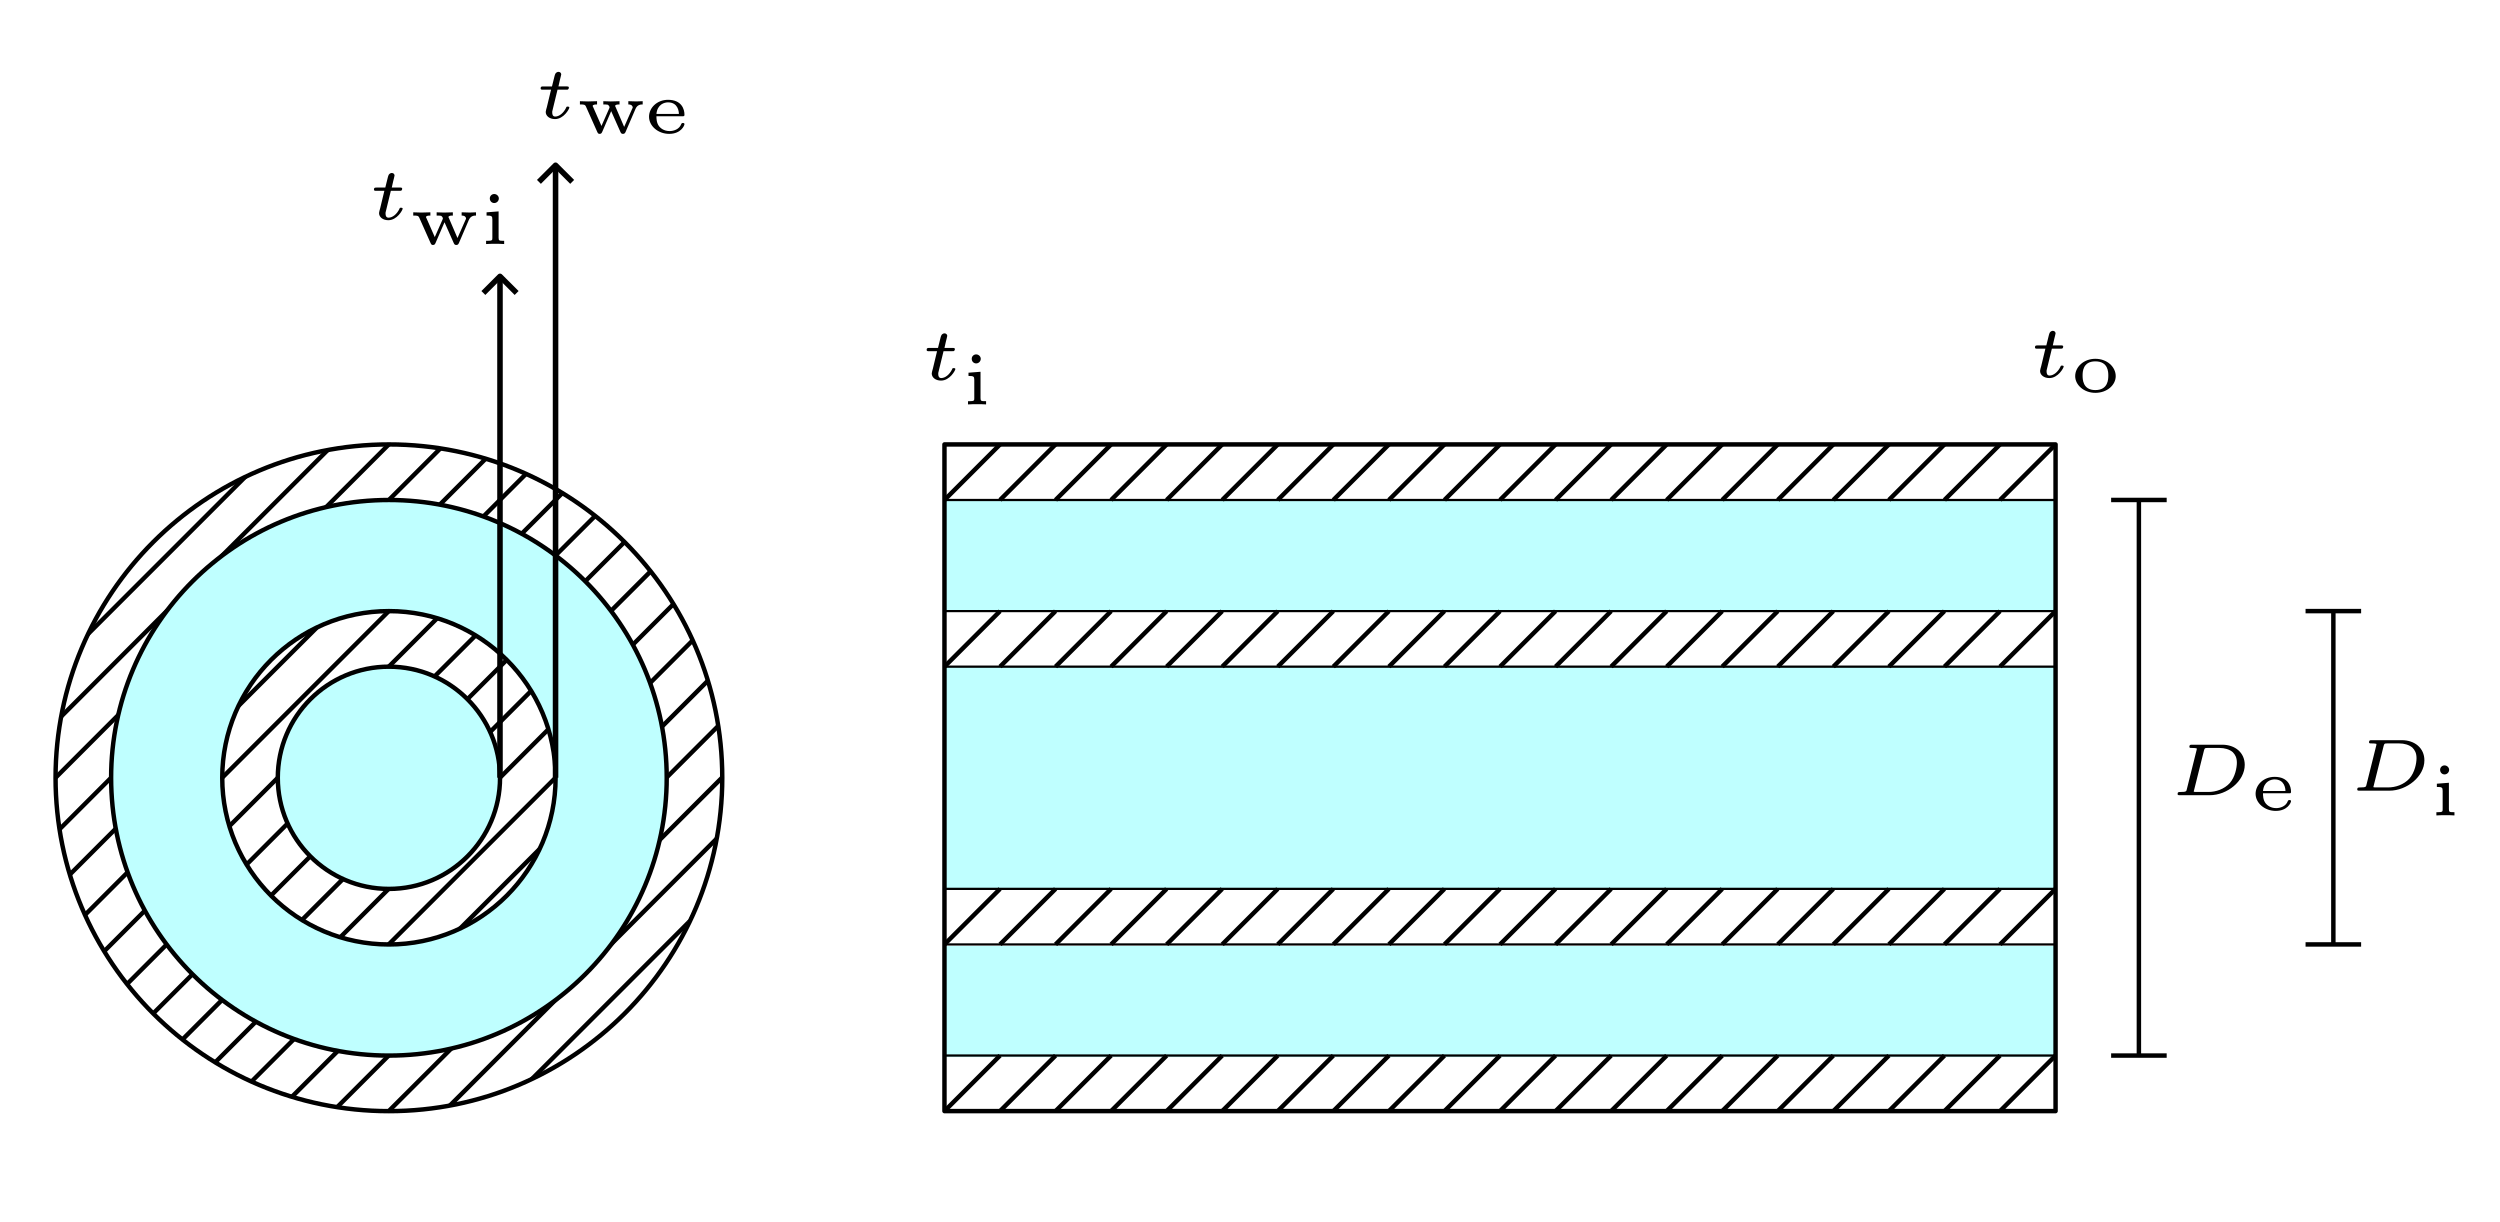 <?xml version="1.0" encoding="UTF-8" standalone="no"?>
<!-- Created with Inkscape (http://www.inkscape.org/) -->

<svg
   width="225"
   height="110"
   viewBox="0 0 59.531 29.104"
   version="1.1"
   id="svg1"
   inkscape:version="1.3.2 (091e20ef0f, 2023-11-25)"
   sodipodi:docname="figura05_03.svg"
   xmlns:inkscape="http://www.inkscape.org/namespaces/inkscape"
   xmlns:sodipodi="http://sodipodi.sourceforge.net/DTD/sodipodi-0.dtd"
   xmlns="http://www.w3.org/2000/svg"
   xmlns:svg="http://www.w3.org/2000/svg">
  <sodipodi:namedview
     id="namedview1"
     pagecolor="#ffffff"
     bordercolor="#000000"
     borderopacity="0.25"
     inkscape:showpageshadow="2"
     inkscape:pageopacity="0.0"
     inkscape:pagecheckerboard="0"
     inkscape:deskcolor="#d1d1d1"
     inkscape:document-units="px"
     showgrid="true"
     inkscape:zoom="2.8284271"
     inkscape:cx="98.287843"
     inkscape:cy="35.708893"
     inkscape:window-width="1920"
     inkscape:window-height="1046"
     inkscape:window-x="1920"
     inkscape:window-y="18"
     inkscape:window-maximized="1"
     inkscape:current-layer="layer1">
    <inkscape:grid
       id="grid1"
       units="px"
       originx="1.323"
       originy="10.583"
       spacingx="1.323"
       spacingy="1.323"
       empcolor="#0099e5"
       empopacity="0.302"
       color="#0099e5"
       opacity="0.149"
       empspacing="4"
       dotted="false"
       gridanglex="30"
       gridanglez="30"
       visible="true" />
  </sodipodi:namedview>
  <defs
     id="defs1">
    <marker
       style="overflow:visible"
       id="ArrowWide"
       refX="0"
       refY="0"
       orient="auto-start-reverse"
       inkscape:stockid="Wide arrow"
       markerWidth="1"
       markerHeight="1"
       viewBox="0 0 1 1"
       inkscape:isstock="true"
       inkscape:collect="always"
       preserveAspectRatio="xMidYMid">
      <path
         style="fill:none;stroke:context-stroke;stroke-width:1;stroke-linecap:butt"
         d="M 3,-3 0,0 3,3"
         transform="rotate(180,0.125,0)"
         sodipodi:nodetypes="ccc"
         id="path32" />
    </marker>
  </defs>
  <g
     inkscape:label="Capa 1"
     inkscape:groupmode="layer"
     id="layer1"
     transform="translate(1.323,10.583)">
    <circle
       style="fill:#00ffff;fill-opacity:0.251;stroke:none;stroke-width:0.106;stroke-linejoin:round"
       id="circle4"
       cx="7.938"
       cy="7.938"
       r="2.646" />
    <path
       id="circle3"
       style="fill:#00ffff;fill-opacity:0.251;stroke:none;stroke-width:0.106;stroke-linejoin:round;stroke-dasharray:none"
       d="M 7.938,1.323 A 6.615,6.615 0 0 0 1.323,7.937 6.615,6.615 0 0 0 7.938,14.552 6.615,6.615 0 0 0 14.552,7.937 6.615,6.615 0 0 0 7.938,1.323 Z m 0,2.646 A 3.969,3.969 0 0 1 11.906,7.937 3.969,3.969 0 0 1 7.938,11.906 3.969,3.969 0 0 1 3.969,7.937 3.969,3.969 0 0 1 7.938,3.969 Z" />
    <rect
       style="fill:#00ffff;fill-opacity:0.25;stroke-width:0.106;stroke-linejoin:round"
       id="rect2"
       width="26.458"
       height="2.646"
       x="21.167"
       y="11.944" />
    <rect
       style="fill:#00ffff;fill-opacity:0.25;stroke-width:0.106;stroke-linejoin:round"
       id="rect1"
       width="26.458"
       height="2.646"
       x="21.167"
       y="1.323" />
    <rect
       style="fill:#00ffff;fill-opacity:0.25;stroke-width:0.106;stroke-linejoin:round"
       id="rect3"
       width="26.458"
       height="5.292"
       x="21.167"
       y="5.292" />
    <path
       id="circle122"
       style="fill:#000000;stroke:none;stroke-width:0.106;stroke-linejoin:round;stroke-dasharray:none"
       d="M 7.936,4.8506821e-8 A 7.938,7.938 0 0 0 7.856,0.006 L 6.326,1.536 a 6.615,6.615 0 0 1 0.19,-0.041 L 7.973,0.037 7.936,1.4048507e-5 Z m 0.002,0 A 7.938,7.938 0 0 1 9.097,0.085 7.938,7.938 0 0 0 7.937,4.8506821e-8 Z M 7.079,0.062 a 7.938,7.938 0 0 0 -0.521,0.074 7.938,7.938 0 0 1 0.521,-0.074 z m 2.02,0.024 -1.243,1.243 a 6.615,6.615 0 0 1 0.082,-0.006 6.615,6.615 0 0 1 0.068,0.005 l 1.215,-1.215 a 7.938,7.938 0 0 0 -0.122,-0.027 z m 0.122,0.027 a 7.938,7.938 0 0 1 0.962,0.213 7.938,7.938 0 0 0 -0.957,-0.218 z m 0.962,0.213 -1.105,1.105 a 6.615,6.615 0 0 0 -0.023,-0.002 6.615,6.615 0 0 1 0.156,0.034 6.615,6.615 0 0 0 -0.012,-0.003 L 10.297,0.36 a 7.938,7.938 0 0 0 -0.114,-0.035 z m -3.631,-0.189 a 7.938,7.938 0 0 0 -0.19,0.041 L 3.397,3.142 a 6.615,6.615 0 0 0 -0.256,0.256 l -2.963,2.963 a 7.938,7.938 0 0 0 -0.041,0.19 L 2.5,4.188 a 6.615,6.615 0 0 0 -0.012,0.02 6.615,6.615 0 0 1 1.716,-1.717 6.615,6.615 0 0 0 -0.017,0.01 z m -0.203,0.044 a 7.938,7.938 0 0 0 -0.83,0.209 7.938,7.938 0 0 1 0.83,-0.209 z m 3.952,0.181 a 7.938,7.938 0 0 1 0.847,0.32 l 5.17e-4,-5.17e-4 a 7.938,7.938 0 0 0 -0.848,-0.32 z m 0.847,0.32 -1.024,1.024 a 6.615,6.615 0 0 0 -0.046,-0.012 6.615,6.615 0 0 1 0.164,0.061 6.615,6.615 0 0 0 -0.012,-0.006 l 1.02,-1.02 a 7.938,7.938 0 0 0 -0.101,-0.048 z m 0.101,0.048 A 7.938,7.938 0 0 1 12.021,1.132 7.938,7.938 0 0 0 11.252,0.728 Z M 12.021,1.132 11.044,2.108 a 6.615,6.615 0 0 0 -0.08,-0.035 6.615,6.615 0 0 1 0.206,0.112 6.615,6.615 0 0 0 -0.033,-0.021 l 0.973,-0.973 a 7.938,7.938 0 0 0 -0.088,-0.06 z m 0.088,0.06 a 7.938,7.938 0 0 1 0.508,0.349 7.938,7.938 0 0 0 -0.505,-0.351 z m 0.508,0.349 a 7.938,7.938 0 0 1 0.188,0.131 l -0.945,0.945 a 6.615,6.615 0 0 0 -0.124,-0.077 6.615,6.615 0 0 1 0.264,0.197 6.615,6.615 0 0 0 -0.06,-0.052 L 12.887,1.739 A 7.938,7.938 0 0 0 12.617,1.541 Z m 0.269,0.198 a 7.938,7.938 0 0 1 0.622,0.551 l 0.002,-0.002 A 7.938,7.938 0 0 0 12.888,1.737 Z m 0.622,0.551 -0.936,0.936 a 6.615,6.615 0 0 0 -0.11,-0.094 6.615,6.615 0 0 1 0.279,0.279 6.615,6.615 0 0 0 -0.095,-0.111 l 0.936,-0.936 a 7.938,7.938 0 0 0 -0.074,-0.074 z m 0.074,0.074 a 7.938,7.938 0 0 1 0.549,0.621 l 0.003,-0.003 a 7.938,7.938 0 0 0 -0.55,-0.62 z m 0.549,0.621 -0.946,0.946 a 6.615,6.615 0 0 0 -0.051,-0.06 6.615,6.615 0 0 1 0.194,0.26 6.615,6.615 0 0 0 -0.074,-0.118 L 14.201,3.068 a 7.938,7.938 0 0 1 0.076,0.109 7.938,7.938 0 0 0 -0.145,-0.191 z m 0.145,0.191 a 7.938,7.938 0 0 1 0.403,0.586 l 0.003,-0.003 a 7.938,7.938 0 0 0 -0.406,-0.583 z m 0.403,0.586 -0.972,0.972 a 6.615,6.615 0 0 0 -0.012,-0.019 6.615,6.615 0 0 1 0.099,0.181 6.615,6.615 0 0 0 -0.031,-0.07 l 0.976,-0.976 a 7.938,7.938 0 0 0 -0.06,-0.088 z m 0.06,0.088 a 7.938,7.938 0 0 1 0.004,0.006 7.938,7.938 0 0 0 -0.003,-0.006 z m 0.004,0.006 a 7.938,7.938 0 0 1 0.395,0.769 l 0.006,-0.006 A 7.938,7.938 0 0 0 14.743,3.857 Z m 0.395,0.769 -1.016,1.016 a 6.615,6.615 0 0 1 0.054,0.143 6.615,6.615 0 0 0 -0.01,-0.038 l 1.023,-1.023 a 7.938,7.938 0 0 0 -0.05,-0.098 z m 0.05,0.098 a 7.938,7.938 0 0 1 0.008,0.015 7.938,7.938 0 0 0 -0.007,-0.017 z m 0.008,0.015 A 7.938,7.938 0 0 1 15.316,5.055 7.938,7.938 0 0 0 15.197,4.739 Z m 0.119,0.316 a 7.938,7.938 0 0 1 0.188,0.527 l 0.008,-0.008 A 7.938,7.938 0 0 0 15.316,5.055 Z m 0.188,0.527 -1.09,1.09 a 6.615,6.615 0 0 1 0.03,0.14 6.615,6.615 0 0 0 -0.002,-0.017 l 1.101,-1.101 a 7.938,7.938 0 0 0 -0.04,-0.111 z m 0.04,0.111 a 7.938,7.938 0 0 1 0.01,0.028 7.938,7.938 0 0 0 -0.007,-0.032 z m 0.01,0.028 a 7.938,7.938 0 0 1 0.099,0.434 7.938,7.938 0 0 0 -0.099,-0.434 z m 0.099,0.434 a 7.938,7.938 0 0 1 0.107,0.495 l 0.005,-0.005 A 7.938,7.938 0 0 0 15.653,6.155 Z m 0.107,0.495 -1.214,1.214 a 6.615,6.615 0 0 1 0.005,0.074 6.615,6.615 0 0 1 -0.005,0.075 l 1.24,-1.24 a 7.938,7.938 0 0 0 -0.026,-0.122 z m 0.026,0.122 a 7.938,7.938 0 0 1 10e-4,0.004 7.938,7.938 0 0 0 -5.17e-4,-0.005 z m 10e-4,0.004 a 7.938,7.938 0 0 1 0.081,1.087 l 0.002,-0.002 a 7.938,7.938 0 0 0 -0.083,-1.085 z m 0.081,1.087 -1.487,1.487 a 6.615,6.615 0 0 1 -0.041,0.19 L 15.868,8.013 a 7.938,7.938 0 0 1 -0.006,0.097 7.938,7.938 0 0 0 0.012,-0.173 7.938,7.938 0 0 0 -0.006,-0.074 z M 4.651,0.713 a 7.938,7.938 0 0 0 -0.324,0.175 L 0.888,4.327 a 7.938,7.938 0 0 0 -0.175,0.323 z m 0.239,1.371 a 6.615,6.615 0 0 0 -0.09,0.049 6.615,6.615 0 0 1 0.09,-0.049 z m 3.048,1.884 a 3.969,3.969 0 0 0 -0.823,0.096 3.969,3.969 0 0 1 0.739,-0.088 l -3.877,3.877 a 3.969,3.969 0 0 0 -0.007,0.083 3.969,3.969 0 0 0 0.006,0.067 l 4.029,-4.029 a 3.969,3.969 0 0 1 1.011,0.162 l -1.16,1.16 a 2.646,2.646 0 0 1 0.082,-0.006 2.646,2.646 0 0 1 0.071,0.002 l 1.121,-1.121 a 3.969,3.969 0 0 1 0.815,0.36 l -0.971,0.971 a 2.646,2.646 0 0 1 0.103,0.046 L 10.041,4.584 A 3.969,3.969 0 0 0 7.938,3.969 Z m 2.104,0.615 a 3.969,3.969 0 0 1 0.603,0.468 3.969,3.969 0 0 0 -0.603,-0.468 z M 7.01,4.093 a 3.969,3.969 0 0 0 -0.602,0.195 3.969,3.969 0 0 1 0.602,-0.195 z m -0.676,0.23 a 3.969,3.969 0 0 0 -2.011,2.011 z m -0.304,0.155 -1.554,1.554 a 3.969,3.969 0 0 1 1.554,-1.554 z m -3.89,0.311 a 6.615,6.615 0 0 0 -0.06,0.11 6.615,6.615 0 0 1 0.06,-0.11 z m 8.556,0.315 -0.926,0.926 a 2.646,2.646 0 0 1 0.074,0.074 l 0.926,-0.926 a 3.969,3.969 0 0 0 -0.074,-0.074 z m 0.126,0.126 a 3.969,3.969 0 0 1 0.467,0.6 3.969,3.969 0 0 0 -0.467,-0.6 z m 0.467,0.6 -0.965,0.965 a 2.646,2.646 0 0 1 0.047,0.104 l 0.97,-0.97 a 3.969,3.969 0 0 1 0.36,0.814 l -1.119,1.119 a 2.646,2.646 0 0 1 0.002,0.077 2.646,2.646 0 0 1 -0.005,0.075 l 1.157,-1.157 a 3.969,3.969 0 0 1 0.163,1.011 L 7.865,11.899 a 3.969,3.969 0 0 1 -1.011,-0.163 l 1.158,-1.158 a 2.646,2.646 0 0 1 -0.075,0.005 2.646,2.646 0 0 1 -0.074,-0.005 l -1.123,1.123 A 3.969,3.969 0 0 1 5.926,11.342 l 0.975,-0.975 a 2.646,2.646 0 0 1 -0.168,-0.081 2.646,2.646 0 0 0 0.061,0.037 l -0.964,0.964 a 3.969,3.969 0 0 0 2.108,0.619 3.969,3.969 0 0 0 0.818,-0.095 3.969,3.969 0 0 1 -0.741,0.087 L 11.897,8.016 a 3.969,3.969 0 0 1 -0.088,0.749 3.969,3.969 0 0 0 0.097,-0.827 3.969,3.969 0 0 0 -0.619,-2.108 z M 0.386,5.527 a 7.938,7.938 0 0 0 -0.198,0.79 7.938,7.938 0 0 1 0.198,-0.79 z m 1.396,0.034 a 6.615,6.615 0 0 0 -0.01,0.025 6.615,6.615 0 0 1 0.01,-0.025 z m -0.246,0.765 -1.53,1.53 A 7.938,7.938 0 0 0 -4.45672e-5,7.938 7.938,7.938 0 0 0 0.005,8.006 L 1.494,6.516 a 6.615,6.615 0 0 1 0.041,-0.19 z m 2.749,0.09 a 3.969,3.969 0 0 0 -0.187,0.576 3.969,3.969 0 0 1 0.187,-0.576 z m -4.154,0.159 a 7.938,7.938 0 0 0 -0.069,0.485 7.938,7.938 0 0 1 0.069,-0.485 z m 3.932,0.549 a 3.969,3.969 0 0 0 -0.085,0.714 3.969,3.969 0 0 1 0.085,-0.714 z m -2.695,0.191 a 6.615,6.615 0 0 0 -0.04,0.542 l -1.24,1.24 a 7.938,7.938 0 0 0 0.026,0.122 L 1.326,8.006 a 6.615,6.615 0 0 0 0.005,0.054 6.615,6.615 0 0 1 -0.009,-0.122 6.615,6.615 0 0 1 0.044,-0.623 z m 3.93,0.541 -1.161,1.161 a 3.969,3.969 0 0 1 -0.152,-0.906 3.969,3.969 0 0 0 0.6,1.931 l 0.965,-0.965 a 2.646,2.646 0 0 0 0.038,0.063 2.646,2.646 0 0 1 -0.081,-0.169 l -0.975,0.975 a 3.969,3.969 0 0 1 -0.36,-0.815 l 1.126,-1.126 a 2.646,2.646 0 0 1 -0.005,-0.068 2.646,2.646 0 0 1 0.006,-0.082 z m -5.268,0.492 a 7.938,7.938 0 0 0 0.055,0.738 7.938,7.938 0 0 1 -0.055,-0.738 z M 15.815,8.776 a 7.938,7.938 0 0 1 -0.086,0.55 l 0.01,-0.01 a 7.938,7.938 0 0 0 0.076,-0.54 z m -0.086,0.55 -2.344,2.344 a 6.615,6.615 0 0 1 -0.449,0.599 l 2.745,-2.745 a 7.938,7.938 0 0 0 0.047,-0.198 z m -0.047,0.198 A 7.938,7.938 0 0 1 15.48,10.372 7.938,7.938 0 0 0 15.697,9.509 Z m -3.89,-0.695 a 3.969,3.969 0 0 1 -0.206,0.641 3.969,3.969 0 0 0 0.206,-0.641 z M 1.425,9.04 a 6.615,6.615 0 0 0 0.004,0.039 L 0.325,10.183 a 7.938,7.938 0 0 0 0.04,0.109 L 1.457,9.199 a 6.615,6.615 0 0 0 0.013,0.05 6.615,6.615 0 0 1 -0.045,-0.209 z M 11.558,9.528 9.528,11.558 A 3.969,3.969 0 0 0 11.558,9.528 Z m -5.525,0.238 -0.929,0.929 a 3.969,3.969 0 0 0 0.074,0.074 l 0.929,-0.929 a 2.646,2.646 0 0 1 -0.074,-0.074 z m 5.365,0.073 A 3.969,3.969 0 0 1 9.837,11.4 Z M 0.282,9.992 a 7.938,7.938 0 0 0 0.04,0.183 7.938,7.938 0 0 1 -0.04,-0.183 z m 1.405,0.067 a 6.615,6.615 0 0 0 0.018,0.066 l -1.021,1.021 a 7.938,7.938 0 0 0 0.043,0.106 L 1.748,10.231 a 6.615,6.615 0 0 0 0.02,0.044 6.615,6.615 0 0 1 -0.081,-0.216 z m 2.921,0.016 a 3.969,3.969 0 0 0 0.432,0.556 3.969,3.969 0 0 1 -0.432,-0.556 z m 10.756,0.606 a 7.938,7.938 0 0 1 -0.281,0.615 l 0.08,-0.08 a 7.938,7.938 0 0 0 0.201,-0.535 z m -0.281,0.615 -3.869,3.869 a 7.938,7.938 0 0 0 0.321,-0.172 l 3.423,-3.423 a 7.938,7.938 0 0 0 0.126,-0.274 z m -0.126,0.274 a 7.938,7.938 0 0 1 -0.047,0.101 7.938,7.938 0 0 0 0.08,-0.135 z M 5.242,10.833 a 3.969,3.969 0 0 0 0.557,0.433 3.969,3.969 0 0 1 -0.557,-0.433 z m -3.18,0.11 a 6.615,6.615 0 0 0 0.045,0.103 l -0.965,0.965 a 7.938,7.938 0 0 0 0.052,0.097 l 0.969,-0.969 a 6.615,6.615 0 0 0 0.039,0.063 6.615,6.615 0 0 1 -0.141,-0.258 z m 7.401,0.646 a 3.969,3.969 0 0 1 -0.614,0.197 3.969,3.969 0 0 0 0.614,-0.197 z m -6.938,0.127 a 6.615,6.615 0 0 0 0.091,0.146 l -0.932,0.932 a 7.938,7.938 0 0 0 0.064,0.085 l 0.937,-0.937 a 6.615,6.615 0 0 0 0.073,0.086 6.615,6.615 0 0 1 -0.233,-0.312 z m -1.324,0.404 a 7.938,7.938 0 0 0 0.448,0.627 7.938,7.938 0 0 1 -0.448,-0.627 z m 1.913,0.325 a 6.615,6.615 0 0 0 0.112,0.131 l -0.923,0.923 a 7.938,7.938 0 0 0 0.074,0.074 l 0.923,-0.923 a 6.615,6.615 0 0 0 0.132,0.113 6.615,6.615 0 0 1 -0.318,-0.318 z m -1.355,0.45 a 7.938,7.938 0 0 0 0.522,0.582 7.938,7.938 0 0 1 -0.522,-0.582 z m 10.511,0.043 a 6.615,6.615 0 0 1 -0.599,0.449 l -2.355,2.355 a 7.938,7.938 0 0 0 0.193,-0.042 l 5.17e-4,-5.17e-4 z M 3.844,13.115 a 6.615,6.615 0 0 0 0.085,0.073 l -0.937,0.937 a 7.938,7.938 0 0 0 0.086,0.065 l 0.933,-0.933 a 6.615,6.615 0 0 0 0.141,0.088 6.615,6.615 0 0 1 -0.307,-0.23 z M 2.396,13.593 A 7.938,7.938 0 0 0 2.985,14.12 7.938,7.938 0 0 1 2.396,13.593 Z m 2.288,0.085 a 6.615,6.615 0 0 0 0.049,0.03 l -0.97,0.97 a 7.938,7.938 0 0 0 0.097,0.052 l 0.966,-0.966 a 6.615,6.615 0 0 0 0.093,0.041 6.615,6.615 0 0 1 -0.234,-0.128 z m 6.336,0.094 a 6.615,6.615 0 0 1 -0.022,0.012 6.615,6.615 0 0 0 0.022,-0.012 z m -5.408,0.34 a 6.615,6.615 0 0 0 0.028,0.012 l -1.021,1.021 a 7.938,7.938 0 0 0 0.105,0.043 l 1.021,-1.021 a 6.615,6.615 0 0 0 0.058,0.015 6.615,6.615 0 0 1 -0.191,-0.071 z m -2.504,0.1 a 7.938,7.938 0 0 0 0.649,0.463 7.938,7.938 0 0 1 -0.649,-0.463 z m 6.433,0.13 a 6.615,6.615 0 0 1 -0.19,0.041 l -1.455,1.455 0.037,0.037 a 7.938,7.938 0 0 0 0.006,5.17e-4 7.938,7.938 0 0 0 0.074,-0.005 z m -2.888,0.069 a 6.615,6.615 0 0 0 0.019,0.005 l -1.092,1.092 a 7.938,7.938 0 0 0 0.11,0.041 l 1.104,-1.104 a 6.615,6.615 0 0 0 0.033,0.003 6.615,6.615 0 0 1 -0.173,-0.038 z m 1.211,0.137 -1.213,1.213 a 7.938,7.938 0 0 0 0.122,0.026 l 1.239,-1.239 a 6.615,6.615 0 0 1 -0.075,0.005 6.615,6.615 0 0 1 -0.074,-0.005 z m 2.494,0.937 A 7.938,7.938 0 0 1 9.514,15.697 7.938,7.938 0 0 0 10.358,15.484 Z m -4.664,0.066 a 7.938,7.938 0 0 0 0.599,0.132 7.938,7.938 0 0 1 -0.599,-0.132 z m 3.619,0.19 a 7.938,7.938 0 0 1 -0.513,0.073 7.938,7.938 0 0 0 0.513,-0.073 z" />
    <circle
       style="fill:none;stroke:#000000;stroke-width:0.106;stroke-linejoin:round;stroke-dasharray:none"
       id="path1"
       r="7.938"
       cy="7.938"
       cx="7.938" />
    <circle
       style="fill:none;stroke:#000000;stroke-width:0.106;stroke-linejoin:round;stroke-dasharray:none"
       id="path2"
       cx="7.938"
       cy="7.938"
       r="6.615" />
    <path
       style="fill:none;stroke:#000000;stroke-width:0.106;stroke-linejoin:round;stroke-dasharray:none"
       d="M 21.167,4.8506817e-8 V 15.875 H 47.625 V 4.8506817e-8 Z"
       id="path3"
       sodipodi:nodetypes="ccccc" />
    <path
       style="fill:none;stroke:#000000;stroke-width:0.053;stroke-linejoin:round;stroke-dasharray:none"
       d="M 21.167,5.292 H 47.625"
       id="path4" />
    <path
       style="fill:none;stroke:#000000;stroke-width:0.053;stroke-linejoin:round;stroke-dasharray:none"
       d="M 21.167,14.552 H 47.625"
       id="path5" />
    <path
       style="fill:none;stroke:#000000;stroke-width:0.132;stroke-linejoin:round;stroke-dasharray:none;stroke-dashoffset:0;marker-end:url(#ArrowWide)"
       d="M 11.906,7.937 V -6.615"
       id="path31"
       sodipodi:nodetypes="cc" />
    <path
       style="fill:none;stroke:#000000;stroke-width:0.106;stroke-linejoin:round;stroke-dasharray:none;stroke-dashoffset:0"
       d="M 21.167,5.292 22.49,3.969"
       id="path34" />
    <path
       style="fill:none;stroke:#000000;stroke-width:0.106;stroke-linejoin:round;stroke-dasharray:none;stroke-dashoffset:0"
       d="M 22.49,5.292 23.812,3.969"
       id="path35" />
    <path
       style="fill:none;stroke:#000000;stroke-width:0.106;stroke-linejoin:round;stroke-dasharray:none;stroke-dashoffset:0"
       d="M 23.812,5.292 25.135,3.969"
       id="path36" />
    <path
       style="fill:none;stroke:#000000;stroke-width:0.106;stroke-linejoin:round;stroke-dasharray:none;stroke-dashoffset:0"
       d="M 25.135,5.292 26.458,3.969"
       id="path37" />
    <path
       style="fill:none;stroke:#000000;stroke-width:0.106;stroke-linejoin:round;stroke-dasharray:none;stroke-dashoffset:0"
       d="M 26.458,5.292 27.781,3.969"
       id="path38" />
    <path
       style="fill:none;stroke:#000000;stroke-width:0.106;stroke-linejoin:round;stroke-dasharray:none;stroke-dashoffset:0"
       d="M 27.781,5.292 29.104,3.969"
       id="path39" />
    <path
       style="fill:none;stroke:#000000;stroke-width:0.106;stroke-linejoin:round;stroke-dasharray:none;stroke-dashoffset:0"
       d="M 29.104,5.292 30.427,3.969"
       id="path40" />
    <path
       style="fill:none;stroke:#000000;stroke-width:0.106;stroke-linejoin:round;stroke-dasharray:none;stroke-dashoffset:0"
       d="M 30.427,5.292 31.75,3.969"
       id="path41" />
    <path
       style="fill:none;stroke:#000000;stroke-width:0.106;stroke-linejoin:round;stroke-dasharray:none;stroke-dashoffset:0"
       d="M 31.75,5.292 33.073,3.969"
       id="path42" />
    <path
       style="fill:none;stroke:#000000;stroke-width:0.106;stroke-linejoin:round;stroke-dasharray:none;stroke-dashoffset:0"
       d="M 33.073,5.292 34.396,3.969"
       id="path43" />
    <path
       style="fill:none;stroke:#000000;stroke-width:0.106;stroke-linejoin:round;stroke-dasharray:none;stroke-dashoffset:0"
       d="M 34.396,5.292 35.719,3.969"
       id="path44" />
    <path
       style="fill:none;stroke:#000000;stroke-width:0.106;stroke-linejoin:round;stroke-dasharray:none;stroke-dashoffset:0"
       d="M 35.719,5.292 37.042,3.969"
       id="path45" />
    <path
       style="fill:none;stroke:#000000;stroke-width:0.106;stroke-linejoin:round;stroke-dasharray:none;stroke-dashoffset:0"
       d="M 37.042,5.292 38.365,3.969"
       id="path46" />
    <path
       style="fill:none;stroke:#000000;stroke-width:0.106;stroke-linejoin:round;stroke-dasharray:none;stroke-dashoffset:0"
       d="M 38.365,5.292 39.687,3.969"
       id="path47" />
    <path
       style="fill:none;stroke:#000000;stroke-width:0.106;stroke-linejoin:round;stroke-dasharray:none;stroke-dashoffset:0"
       d="M 39.687,5.292 41.01,3.969"
       id="path48" />
    <path
       style="fill:none;stroke:#000000;stroke-width:0.106;stroke-linejoin:round;stroke-dasharray:none;stroke-dashoffset:0"
       d="M 41.01,5.292 42.333,3.969"
       id="path49" />
    <path
       style="fill:none;stroke:#000000;stroke-width:0.106;stroke-linejoin:round;stroke-dasharray:none;stroke-dashoffset:0"
       d="M 42.333,5.292 43.656,3.969"
       id="path50" />
    <path
       style="fill:none;stroke:#000000;stroke-width:0.106;stroke-linejoin:round;stroke-dasharray:none;stroke-dashoffset:0"
       d="M 43.656,5.292 44.979,3.969"
       id="path51" />
    <path
       style="fill:none;stroke:#000000;stroke-width:0.106;stroke-linejoin:round;stroke-dasharray:none;stroke-dashoffset:0"
       d="M 44.979,5.292 46.302,3.969"
       id="path52" />
    <path
       style="fill:none;stroke:#000000;stroke-width:0.106;stroke-linejoin:round;stroke-dasharray:none;stroke-dashoffset:0"
       d="M 46.302,5.292 47.625,3.969"
       id="path53" />
    <path
       style="fill:none;stroke:#000000;stroke-width:0.106;stroke-linejoin:round;stroke-dasharray:none;stroke-dashoffset:0"
       d="m 21.167,15.875 1.323,-1.323"
       id="path54" />
    <path
       style="fill:none;stroke:#000000;stroke-width:0.106;stroke-linejoin:round;stroke-dasharray:none;stroke-dashoffset:0"
       d="m 22.49,15.875 1.323,-1.323"
       id="path55" />
    <path
       style="fill:none;stroke:#000000;stroke-width:0.106;stroke-linejoin:round;stroke-dasharray:none;stroke-dashoffset:0"
       d="m 23.812,15.875 1.323,-1.323"
       id="path56" />
    <path
       style="fill:none;stroke:#000000;stroke-width:0.106;stroke-linejoin:round;stroke-dasharray:none;stroke-dashoffset:0"
       d="m 25.135,15.875 1.323,-1.323"
       id="path57" />
    <path
       style="fill:none;stroke:#000000;stroke-width:0.106;stroke-linejoin:round;stroke-dasharray:none;stroke-dashoffset:0"
       d="m 26.458,15.875 1.323,-1.323"
       id="path58" />
    <path
       style="fill:none;stroke:#000000;stroke-width:0.106;stroke-linejoin:round;stroke-dasharray:none;stroke-dashoffset:0"
       d="m 27.781,15.875 1.323,-1.323"
       id="path59" />
    <path
       style="fill:none;stroke:#000000;stroke-width:0.106;stroke-linejoin:round;stroke-dasharray:none;stroke-dashoffset:0"
       d="m 29.104,15.875 1.323,-1.323"
       id="path60" />
    <path
       style="fill:none;stroke:#000000;stroke-width:0.106;stroke-linejoin:round;stroke-dasharray:none;stroke-dashoffset:0"
       d="m 30.427,15.875 1.323,-1.323"
       id="path61" />
    <path
       style="fill:none;stroke:#000000;stroke-width:0.106;stroke-linejoin:round;stroke-dasharray:none;stroke-dashoffset:0"
       d="m 31.75,15.875 1.323,-1.323"
       id="path62" />
    <path
       style="fill:none;stroke:#000000;stroke-width:0.106;stroke-linejoin:round;stroke-dasharray:none;stroke-dashoffset:0"
       d="m 33.073,15.875 1.323,-1.323"
       id="path63" />
    <path
       style="fill:none;stroke:#000000;stroke-width:0.106;stroke-linejoin:round;stroke-dasharray:none;stroke-dashoffset:0"
       d="m 34.396,15.875 1.323,-1.323"
       id="path64" />
    <path
       style="fill:none;stroke:#000000;stroke-width:0.106;stroke-linejoin:round;stroke-dasharray:none;stroke-dashoffset:0"
       d="m 35.719,15.875 1.323,-1.323"
       id="path65" />
    <path
       style="fill:none;stroke:#000000;stroke-width:0.106;stroke-linejoin:round;stroke-dasharray:none;stroke-dashoffset:0"
       d="m 37.042,15.875 1.323,-1.323"
       id="path66" />
    <path
       style="fill:none;stroke:#000000;stroke-width:0.106;stroke-linejoin:round;stroke-dasharray:none;stroke-dashoffset:0"
       d="m 38.365,15.875 1.323,-1.323"
       id="path67" />
    <path
       style="fill:none;stroke:#000000;stroke-width:0.106;stroke-linejoin:round;stroke-dasharray:none;stroke-dashoffset:0"
       d="m 39.687,15.875 1.323,-1.323"
       id="path68" />
    <path
       style="fill:none;stroke:#000000;stroke-width:0.106;stroke-linejoin:round;stroke-dasharray:none;stroke-dashoffset:0"
       d="M 41.01,15.875 42.333,14.552"
       id="path69" />
    <path
       style="fill:none;stroke:#000000;stroke-width:0.106;stroke-linejoin:round;stroke-dasharray:none;stroke-dashoffset:0"
       d="m 42.333,15.875 1.323,-1.323"
       id="path70" />
    <path
       style="fill:none;stroke:#000000;stroke-width:0.106;stroke-linejoin:round;stroke-dasharray:none;stroke-dashoffset:0"
       d="m 43.656,15.875 1.323,-1.323"
       id="path71" />
    <path
       style="fill:none;stroke:#000000;stroke-width:0.106;stroke-linejoin:round;stroke-dasharray:none;stroke-dashoffset:0"
       d="M 44.979,15.875 46.302,14.552"
       id="path72" />
    <path
       style="fill:none;stroke:#000000;stroke-width:0.106;stroke-linejoin:round;stroke-dasharray:none;stroke-dashoffset:0"
       d="m 46.302,15.875 1.323,-1.323"
       id="path73" />
    <circle
       style="fill:none;stroke:#000000;stroke-width:0.106;stroke-linejoin:round"
       id="path6"
       cx="7.938"
       cy="7.938"
       r="2.646" />
    <circle
       style="fill:none;stroke:#000000;stroke-width:0.106;stroke-linejoin:round"
       id="circle6"
       cx="7.938"
       cy="7.938"
       r="3.969" />
    <path
       style="fill:none;stroke:#000000;stroke-width:0.053;stroke-linejoin:round;stroke-dasharray:none"
       d="M 21.167,10.583 H 47.625"
       id="path7" />
    <path
       style="fill:none;stroke:#000000;stroke-width:0.106;stroke-linejoin:round;stroke-dasharray:none;stroke-dashoffset:0"
       d="m 21.167,11.906 1.323,-1.323"
       id="path8" />
    <path
       style="fill:none;stroke:#000000;stroke-width:0.106;stroke-linejoin:round;stroke-dasharray:none;stroke-dashoffset:0"
       d="m 22.49,11.906 1.323,-1.323"
       id="path9" />
    <path
       style="fill:none;stroke:#000000;stroke-width:0.106;stroke-linejoin:round;stroke-dasharray:none;stroke-dashoffset:0"
       d="m 23.812,11.906 1.323,-1.323"
       id="path10" />
    <path
       style="fill:none;stroke:#000000;stroke-width:0.106;stroke-linejoin:round;stroke-dasharray:none;stroke-dashoffset:0"
       d="m 25.135,11.906 1.323,-1.323"
       id="path11" />
    <path
       style="fill:none;stroke:#000000;stroke-width:0.106;stroke-linejoin:round;stroke-dasharray:none;stroke-dashoffset:0"
       d="m 26.458,11.906 1.323,-1.323"
       id="path12" />
    <path
       style="fill:none;stroke:#000000;stroke-width:0.106;stroke-linejoin:round;stroke-dasharray:none;stroke-dashoffset:0"
       d="m 27.781,11.906 1.323,-1.323"
       id="path13" />
    <path
       style="fill:none;stroke:#000000;stroke-width:0.106;stroke-linejoin:round;stroke-dasharray:none;stroke-dashoffset:0"
       d="m 29.104,11.906 1.323,-1.323"
       id="path14" />
    <path
       style="fill:none;stroke:#000000;stroke-width:0.106;stroke-linejoin:round;stroke-dasharray:none;stroke-dashoffset:0"
       d="m 30.427,11.906 1.323,-1.323"
       id="path15" />
    <path
       style="fill:none;stroke:#000000;stroke-width:0.106;stroke-linejoin:round;stroke-dasharray:none;stroke-dashoffset:0"
       d="m 31.75,11.906 1.323,-1.323"
       id="path16" />
    <path
       style="fill:none;stroke:#000000;stroke-width:0.106;stroke-linejoin:round;stroke-dasharray:none;stroke-dashoffset:0"
       d="m 33.073,11.906 1.323,-1.323"
       id="path18" />
    <path
       style="fill:none;stroke:#000000;stroke-width:0.106;stroke-linejoin:round;stroke-dasharray:none;stroke-dashoffset:0"
       d="m 34.396,11.906 1.323,-1.323"
       id="path21" />
    <path
       style="fill:none;stroke:#000000;stroke-width:0.106;stroke-linejoin:round;stroke-dasharray:none;stroke-dashoffset:0"
       d="m 35.719,11.906 1.323,-1.323"
       id="path23" />
    <path
       style="fill:none;stroke:#000000;stroke-width:0.106;stroke-linejoin:round;stroke-dasharray:none;stroke-dashoffset:0"
       d="m 37.042,11.906 1.323,-1.323"
       id="path24" />
    <path
       style="fill:none;stroke:#000000;stroke-width:0.106;stroke-linejoin:round;stroke-dasharray:none;stroke-dashoffset:0"
       d="m 38.365,11.906 1.323,-1.323"
       id="path25" />
    <path
       style="fill:none;stroke:#000000;stroke-width:0.106;stroke-linejoin:round;stroke-dasharray:none;stroke-dashoffset:0"
       d="m 39.687,11.906 1.323,-1.323"
       id="path26" />
    <path
       style="fill:none;stroke:#000000;stroke-width:0.106;stroke-linejoin:round;stroke-dasharray:none;stroke-dashoffset:0"
       d="M 41.01,11.906 42.333,10.583"
       id="path27" />
    <path
       style="fill:none;stroke:#000000;stroke-width:0.106;stroke-linejoin:round;stroke-dasharray:none;stroke-dashoffset:0"
       d="m 42.333,11.906 1.323,-1.323"
       id="path28" />
    <path
       style="fill:none;stroke:#000000;stroke-width:0.106;stroke-linejoin:round;stroke-dasharray:none;stroke-dashoffset:0"
       d="m 43.656,11.906 1.323,-1.323"
       id="path29" />
    <path
       style="fill:none;stroke:#000000;stroke-width:0.106;stroke-linejoin:round;stroke-dasharray:none;stroke-dashoffset:0"
       d="M 44.979,11.906 46.302,10.583"
       id="path30" />
    <path
       style="fill:none;stroke:#000000;stroke-width:0.106;stroke-linejoin:round;stroke-dasharray:none;stroke-dashoffset:0"
       d="m 46.302,11.906 1.323,-1.323"
       id="path74" />
    <path
       style="fill:none;stroke:#000000;stroke-width:0.053;stroke-linejoin:round;stroke-dasharray:none"
       d="M 21.167,1.323 H 47.625"
       id="path75" />
    <path
       style="fill:none;stroke:#000000;stroke-width:0.106;stroke-linejoin:round;stroke-dasharray:none;stroke-dashoffset:0"
       d="M 21.167,1.323 22.49,4.8506817e-8"
       id="path76" />
    <path
       style="fill:none;stroke:#000000;stroke-width:0.106;stroke-linejoin:round;stroke-dasharray:none;stroke-dashoffset:0"
       d="M 22.49,1.323 23.812,4.8506817e-8"
       id="path77" />
    <path
       style="fill:none;stroke:#000000;stroke-width:0.106;stroke-linejoin:round;stroke-dasharray:none;stroke-dashoffset:0"
       d="M 23.812,1.323 25.135,4.8506817e-8"
       id="path78" />
    <path
       style="fill:none;stroke:#000000;stroke-width:0.106;stroke-linejoin:round;stroke-dasharray:none;stroke-dashoffset:0"
       d="M 25.135,1.323 26.458,4.8506817e-8"
       id="path79" />
    <path
       style="fill:none;stroke:#000000;stroke-width:0.106;stroke-linejoin:round;stroke-dasharray:none;stroke-dashoffset:0"
       d="M 26.458,1.323 27.781,-5.1493183e-8"
       id="path80" />
    <path
       style="fill:none;stroke:#000000;stroke-width:0.106;stroke-linejoin:round;stroke-dasharray:none;stroke-dashoffset:0"
       d="M 27.781,1.323 29.104,-5.1493183e-8"
       id="path81" />
    <path
       style="fill:none;stroke:#000000;stroke-width:0.106;stroke-linejoin:round;stroke-dasharray:none;stroke-dashoffset:0"
       d="M 29.104,1.323 30.427,-5.1493183e-8"
       id="path82" />
    <path
       style="fill:none;stroke:#000000;stroke-width:0.106;stroke-linejoin:round;stroke-dasharray:none;stroke-dashoffset:0"
       d="M 30.427,1.323 31.75,-5.1493183e-8"
       id="path83" />
    <path
       style="fill:none;stroke:#000000;stroke-width:0.106;stroke-linejoin:round;stroke-dasharray:none;stroke-dashoffset:0"
       d="M 31.75,1.323 33.073,4.8506817e-8"
       id="path84" />
    <path
       style="fill:none;stroke:#000000;stroke-width:0.106;stroke-linejoin:round;stroke-dasharray:none;stroke-dashoffset:0"
       d="M 33.073,1.323 34.396,4.8506817e-8"
       id="path85" />
    <path
       style="fill:none;stroke:#000000;stroke-width:0.106;stroke-linejoin:round;stroke-dasharray:none;stroke-dashoffset:0"
       d="M 34.396,1.323 35.719,4.8506817e-8"
       id="path86" />
    <path
       style="fill:none;stroke:#000000;stroke-width:0.106;stroke-linejoin:round;stroke-dasharray:none;stroke-dashoffset:0"
       d="M 35.719,1.323 37.042,4.8506817e-8"
       id="path87" />
    <path
       style="fill:none;stroke:#000000;stroke-width:0.106;stroke-linejoin:round;stroke-dasharray:none;stroke-dashoffset:0"
       d="M 37.042,1.323 38.365,-5.1493183e-8"
       id="path88" />
    <path
       style="fill:none;stroke:#000000;stroke-width:0.106;stroke-linejoin:round;stroke-dasharray:none;stroke-dashoffset:0"
       d="M 38.365,1.323 39.687,-5.1493183e-8"
       id="path89" />
    <path
       style="fill:none;stroke:#000000;stroke-width:0.106;stroke-linejoin:round;stroke-dasharray:none;stroke-dashoffset:0"
       d="M 39.687,1.323 41.01,-5.1493183e-8"
       id="path90" />
    <path
       style="fill:none;stroke:#000000;stroke-width:0.106;stroke-linejoin:round;stroke-dasharray:none;stroke-dashoffset:0"
       d="M 41.01,1.323 42.333,-5.1493183e-8"
       id="path91" />
    <path
       style="fill:none;stroke:#000000;stroke-width:0.106;stroke-linejoin:round;stroke-dasharray:none;stroke-dashoffset:0"
       d="M 42.333,1.323 43.656,-5.1493183e-8"
       id="path92" />
    <path
       style="fill:none;stroke:#000000;stroke-width:0.106;stroke-linejoin:round;stroke-dasharray:none;stroke-dashoffset:0"
       d="M 43.656,1.323 44.979,-5.1493183e-8"
       id="path93" />
    <path
       style="fill:none;stroke:#000000;stroke-width:0.106;stroke-linejoin:round;stroke-dasharray:none;stroke-dashoffset:0"
       d="M 44.979,1.323 46.302,-5.1493183e-8"
       id="path94" />
    <path
       style="fill:none;stroke:#000000;stroke-width:0.106;stroke-linejoin:round;stroke-dasharray:none;stroke-dashoffset:0"
       d="M 46.302,1.323 47.625,-5.1493183e-8"
       id="path95" />
    <path
       style="fill:none;stroke:#000000;stroke-width:0.053;stroke-linejoin:round;stroke-dasharray:none"
       d="M 21.167,3.969 H 47.625"
       id="path96" />
    <path
       style="fill:none;stroke:#000000;stroke-width:0.053;stroke-linejoin:round;stroke-dasharray:none"
       d="M 21.167,11.906 H 47.625"
       id="path97" />
    <path
       style="fill:none;stroke:#000000;stroke-width:0.132;stroke-linejoin:round;stroke-dasharray:none;stroke-dashoffset:0;marker-end:url(#ArrowWide)"
       d="M 10.583,7.937 V -3.969"
       id="path147"
       sodipodi:nodetypes="cc" />
    <g
       inkscape:label=""
       transform="translate(11.55,-8.873)"
       id="g154">
      <g
         fill="#000000"
         fill-opacity="1"
         id="g149"
         transform="matrix(0.353,0,0,0.353,-0.852,-0.681)">
        <g
           id="g148"
           transform="translate(1.993,5.056)">
          <path
             d="m 1.562,-1.922 h 0.594 c 0.109,0 0.109,0 0.125,-0.031 C 2.312,-1.969 2.328,-2.031 2.328,-2.062 2.328,-2.141 2.25,-2.141 2.172,-2.141 H 1.625 L 1.719,-2.562 C 1.75,-2.688 1.812,-2.922 1.812,-2.953 1.812,-3.031 1.75,-3.125 1.625,-3.125 c -0.078,0 -0.203,0.062 -0.234,0.188 -0.031,0.094 0.031,-0.141 -0.203,0.797 H 0.594 c -0.094,0 -0.172,0 -0.172,0.125 0,0.094 0.062,0.094 0.156,0.094 H 1.125 L 0.844,-0.75 c -0.031,0.109 -0.078,0.266 -0.078,0.328 0,0.281 0.266,0.484 0.625,0.484 0.594,0 0.969,-0.688 0.969,-0.781 0,-0.062 -0.094,-0.062 -0.109,-0.062 -0.078,0 -0.094,0.016 -0.109,0.078 -0.172,0.359 -0.469,0.594 -0.734,0.594 -0.156,0 -0.203,-0.125 -0.203,-0.266 0,-0.078 0,-0.094 0.016,-0.141 z m 0,0"
             id="path148" />
        </g>
      </g>
      <g
         fill="#000000"
         fill-opacity="1"
         id="g151"
         transform="matrix(0.353,0,0,0.353,-0.852,-0.681)">
        <g
           id="g150"
           transform="translate(4.8,6.052)">
          <path
             d="M 4.016,-1.625 C 4.141,-1.906 4.359,-1.922 4.5,-1.922 v -0.219 c -0.141,0 -0.266,0.016 -0.422,0.016 -0.172,0 -0.375,-0.016 -0.547,-0.016 v 0.219 c 0.219,0 0.297,0.109 0.297,0.203 0,0.016 -0.016,0.062 -0.031,0.078 L 3.25,-0.406 2.672,-1.75 c -0.031,-0.047 -0.031,-0.062 -0.031,-0.062 0,-0.109 0.188,-0.109 0.297,-0.109 v -0.219 c -0.203,0 -0.406,0.016 -0.594,0.016 -0.188,0 -0.328,-0.016 -0.5,-0.016 v 0.219 c 0.094,0 0.234,0 0.297,0.016 0.062,0.031 0.125,0.125 0.125,0.172 0,0.016 -0.016,0.047 -0.016,0.062 L 1.719,-0.469 1.156,-1.75 C 1.141,-1.766 1.125,-1.797 1.125,-1.812 c 0,-0.109 0.203,-0.109 0.297,-0.109 v -0.219 c -0.203,0 -0.406,0.016 -0.609,0.016 -0.172,0 -0.375,-0.016 -0.547,-0.016 v 0.219 c 0.25,0 0.344,0 0.406,0.141 L 1.438,-0.062 c 0.047,0.109 0.094,0.125 0.156,0.125 0.094,0 0.125,-0.031 0.172,-0.125 L 2.375,-1.469 3,-0.062 c 0.047,0.094 0.078,0.125 0.172,0.125 0.062,0 0.125,-0.016 0.172,-0.125 z m 0,0"
             id="path149" />
        </g>
      </g>
      <g
         fill="#000000"
         fill-opacity="1"
         id="g153"
         transform="matrix(0.353,0,0,0.353,-0.852,-0.681)">
        <g
           id="g152"
           transform="translate(9.399,6.052)">
          <path
             d="m 2.578,-1.125 c 0.109,0 0.141,0 0.141,-0.109 0,-0.344 -0.172,-1 -1.109,-1 -0.75,0 -1.281,0.547 -1.281,1.141 0,0.625 0.609,1.156 1.359,1.156 0.797,0 1.031,-0.562 1.031,-0.656 0,-0.078 -0.078,-0.078 -0.094,-0.078 -0.078,0 -0.094,0.016 -0.125,0.078 C 2.375,-0.25 2,-0.125 1.719,-0.125 c -0.406,0 -0.625,-0.219 -0.703,-0.312 -0.188,-0.234 -0.188,-0.547 -0.188,-0.688 z m -1.75,-0.156 C 0.891,-1.938 1.375,-2.062 1.609,-2.062 c 0.688,0 0.734,0.641 0.734,0.781 z m 0,0"
             id="path151" />
        </g>
      </g>
    </g>
    <g
       inkscape:label=""
       transform="translate(7.581,-6.465)"
       id="g160">
      <g
         fill="#000000"
         fill-opacity="1"
         id="g156"
         transform="matrix(0.353,0,0,0.353,-0.852,-0.681)">
        <g
           id="g155"
           transform="translate(1.993,5.056)">
          <path
             d="m 1.562,-1.922 h 0.594 c 0.109,0 0.109,0 0.125,-0.031 C 2.312,-1.969 2.328,-2.031 2.328,-2.062 2.328,-2.141 2.25,-2.141 2.172,-2.141 H 1.625 L 1.719,-2.562 C 1.75,-2.688 1.812,-2.922 1.812,-2.953 1.812,-3.031 1.75,-3.125 1.625,-3.125 c -0.078,0 -0.203,0.062 -0.234,0.188 -0.031,0.094 0.031,-0.141 -0.203,0.797 H 0.594 c -0.094,0 -0.172,0 -0.172,0.125 0,0.094 0.062,0.094 0.156,0.094 H 1.125 L 0.844,-0.75 c -0.031,0.109 -0.078,0.266 -0.078,0.328 0,0.281 0.266,0.484 0.625,0.484 0.594,0 0.969,-0.688 0.969,-0.781 0,-0.062 -0.094,-0.062 -0.109,-0.062 -0.078,0 -0.094,0.016 -0.109,0.078 -0.172,0.359 -0.469,0.594 -0.734,0.594 -0.156,0 -0.203,-0.125 -0.203,-0.266 0,-0.078 0,-0.094 0.016,-0.141 z m 0,0"
             id="path154" />
        </g>
      </g>
      <g
         fill="#000000"
         fill-opacity="1"
         id="g159"
         transform="matrix(0.353,0,0,0.353,-0.852,-0.681)">
        <g
           id="g157"
           transform="translate(4.8,6.726)">
          <path
             d="M 4.016,-1.625 C 4.141,-1.906 4.359,-1.922 4.5,-1.922 v -0.219 c -0.141,0 -0.266,0.016 -0.422,0.016 -0.172,0 -0.375,-0.016 -0.547,-0.016 v 0.219 c 0.219,0 0.297,0.109 0.297,0.203 0,0.016 -0.016,0.062 -0.031,0.078 L 3.25,-0.406 2.672,-1.75 c -0.031,-0.047 -0.031,-0.062 -0.031,-0.062 0,-0.109 0.188,-0.109 0.297,-0.109 v -0.219 c -0.203,0 -0.406,0.016 -0.594,0.016 -0.188,0 -0.328,-0.016 -0.5,-0.016 v 0.219 c 0.094,0 0.234,0 0.297,0.016 0.062,0.031 0.125,0.125 0.125,0.172 0,0.016 -0.016,0.047 -0.016,0.062 L 1.719,-0.469 1.156,-1.75 C 1.141,-1.766 1.125,-1.797 1.125,-1.812 c 0,-0.109 0.203,-0.109 0.297,-0.109 v -0.219 c -0.203,0 -0.406,0.016 -0.609,0.016 -0.172,0 -0.375,-0.016 -0.547,-0.016 v 0.219 c 0.25,0 0.344,0 0.406,0.141 L 1.438,-0.062 c 0.047,0.109 0.094,0.125 0.156,0.125 0.094,0 0.125,-0.031 0.172,-0.125 L 2.375,-1.469 3,-0.062 c 0.047,0.094 0.078,0.125 0.172,0.125 0.062,0 0.125,-0.016 0.172,-0.125 z m 0,0"
             id="path156" />
        </g>
        <g
           id="g158"
           transform="translate(9.574,6.726)">
          <path
             d="m 1.266,-3.078 c 0,-0.156 -0.141,-0.297 -0.312,-0.297 -0.156,0 -0.297,0.125 -0.297,0.297 0,0.188 0.141,0.312 0.297,0.312 0.172,0 0.312,-0.141 0.312,-0.312 z m -0.828,0.938 v 0.219 c 0.344,0 0.391,0.031 0.391,0.266 v 1.234 c 0,0.156 0,0.203 -0.328,0.203 H 0.406 V 0 c 0.219,-0.016 0.422,-0.016 0.625,-0.016 0.188,0 0.406,0 0.594,0.016 v -0.219 c -0.328,0 -0.375,0 -0.375,-0.203 v -1.781 z m 0,0"
             id="path157" />
        </g>
      </g>
    </g>
    <g
       inkscape:label=""
       transform="translate(20.742,-2.646)"
       id="g165">
      <g
         fill="#000000"
         fill-opacity="1"
         id="g162"
         transform="matrix(0.353,0,0,0.353,-0.852,-0.681)">
        <g
           id="g161"
           transform="translate(1.993,5.056)">
          <path
             d="m 1.562,-1.922 h 0.594 c 0.109,0 0.109,0 0.125,-0.031 C 2.312,-1.969 2.328,-2.031 2.328,-2.062 2.328,-2.141 2.25,-2.141 2.172,-2.141 H 1.625 L 1.719,-2.562 C 1.75,-2.688 1.812,-2.922 1.812,-2.953 1.812,-3.031 1.75,-3.125 1.625,-3.125 c -0.078,0 -0.203,0.062 -0.234,0.188 -0.031,0.094 0.031,-0.141 -0.203,0.797 H 0.594 c -0.094,0 -0.172,0 -0.172,0.125 0,0.094 0.062,0.094 0.156,0.094 H 1.125 L 0.844,-0.75 c -0.031,0.109 -0.078,0.266 -0.078,0.328 0,0.281 0.266,0.484 0.625,0.484 0.594,0 0.969,-0.688 0.969,-0.781 0,-0.062 -0.094,-0.062 -0.109,-0.062 -0.078,0 -0.094,0.016 -0.109,0.078 -0.172,0.359 -0.469,0.594 -0.734,0.594 -0.156,0 -0.203,-0.125 -0.203,-0.266 0,-0.078 0,-0.094 0.016,-0.141 z m 0,0"
             id="path160" />
        </g>
      </g>
      <g
         fill="#000000"
         fill-opacity="1"
         id="g164"
         transform="matrix(0.353,0,0,0.353,-0.852,-0.681)">
        <g
           id="g163"
           transform="translate(4.8,6.726)">
          <path
             d="m 1.266,-3.078 c 0,-0.156 -0.141,-0.297 -0.312,-0.297 -0.156,0 -0.297,0.125 -0.297,0.297 0,0.188 0.141,0.312 0.297,0.312 0.172,0 0.312,-0.141 0.312,-0.312 z m -0.828,0.938 v 0.219 c 0.344,0 0.391,0.031 0.391,0.266 v 1.234 c 0,0.156 0,0.203 -0.328,0.203 H 0.406 V 0 c 0.219,-0.016 0.422,-0.016 0.625,-0.016 0.188,0 0.406,0 0.594,0.016 v -0.219 c -0.328,0 -0.375,0 -0.375,-0.203 v -1.781 z m 0,0"
             id="path162" />
        </g>
      </g>
    </g>
    <g
       inkscape:label=""
       transform="translate(47.134,-2.706)"
       id="g170">
      <g
         fill="#000000"
         fill-opacity="1"
         id="g167"
         transform="matrix(0.353,0,0,0.353,-0.852,-0.681)">
        <g
           id="g166"
           transform="translate(1.993,5.056)">
          <path
             d="m 1.562,-1.922 h 0.594 c 0.109,0 0.109,0 0.125,-0.031 C 2.312,-1.969 2.328,-2.031 2.328,-2.062 2.328,-2.141 2.25,-2.141 2.172,-2.141 H 1.625 L 1.719,-2.562 C 1.75,-2.688 1.812,-2.922 1.812,-2.953 1.812,-3.031 1.75,-3.125 1.625,-3.125 c -0.078,0 -0.203,0.062 -0.234,0.188 -0.031,0.094 0.031,-0.141 -0.203,0.797 H 0.594 c -0.094,0 -0.172,0 -0.172,0.125 0,0.094 0.062,0.094 0.156,0.094 H 1.125 L 0.844,-0.75 c -0.031,0.109 -0.078,0.266 -0.078,0.328 0,0.281 0.266,0.484 0.625,0.484 0.594,0 0.969,-0.688 0.969,-0.781 0,-0.062 -0.094,-0.062 -0.109,-0.062 -0.078,0 -0.094,0.016 -0.109,0.078 -0.172,0.359 -0.469,0.594 -0.734,0.594 -0.156,0 -0.203,-0.125 -0.203,-0.266 0,-0.078 0,-0.094 0.016,-0.141 z m 0,0"
             id="path165" />
        </g>
      </g>
      <g
         fill="#000000"
         fill-opacity="1"
         id="g169"
         transform="matrix(0.353,0,0,0.353,-0.852,-0.681)">
        <g
           id="g168"
           transform="translate(4.8,6.052)">
          <path
             d="m 3.062,-1.062 c 0,-0.625 -0.578,-1.172 -1.375,-1.172 -0.781,0 -1.359,0.547 -1.359,1.172 0,0.594 0.594,1.125 1.359,1.125 0.797,0 1.375,-0.531 1.375,-1.125 z m -1.375,0.938 c -0.859,0 -0.859,-0.75 -0.859,-0.984 0,-0.219 0,-0.953 0.859,-0.953 0.875,0 0.875,0.734 0.875,0.953 0,0.234 0,0.984 -0.875,0.984 z m 0,0"
             id="path167" />
        </g>
      </g>
    </g>
    <path
       style="fill:none;fill-opacity:0.251;stroke:#000000;stroke-width:0.106;stroke-linejoin:round"
       d="m 48.948,1.323 h 1.323"
       id="path19" />
    <path
       style="fill:none;fill-opacity:0.251;stroke:#000000;stroke-width:0.106;stroke-linejoin:round"
       d="m 53.578,3.969 h 1.323"
       id="path20" />
    <path
       style="fill:none;fill-opacity:0.251;stroke:#000000;stroke-width:0.106;stroke-linejoin:round"
       d="M 49.609,1.323 V 14.552"
       id="path22"
       sodipodi:nodetypes="cc" />
    <g
       inkscape:label=""
       transform="translate(54.808,7.042)"
       id="g98">
      <g
         fill="#000000"
         fill-opacity="1"
         id="g3"
         transform="matrix(0.353,0,0,0.353,-0.913,-0.702)">
        <g
           id="use2"
           transform="translate(1.993,5.396)">
          <path
             d="m 1.219,-0.406 c -0.031,0.141 -0.031,0.188 -0.422,0.188 -0.125,0 -0.203,0 -0.203,0.141 C 0.594,0 0.672,0 0.75,0 H 2.766 C 3.938,0 5.125,-0.953 5.125,-2.047 5.125,-2.875 4.469,-3.406 3.609,-3.406 H 1.562 c -0.094,0 -0.172,0 -0.172,0.141 0,0.078 0.062,0.078 0.188,0.078 0.047,0 0.219,0 0.312,0.031 0,0.062 0,0.078 -0.016,0.125 z M 2.375,-3.016 C 2.422,-3.172 2.422,-3.188 2.625,-3.188 h 0.797 c 0.344,0 0.672,0.094 0.891,0.281 0.172,0.172 0.281,0.375 0.281,0.719 0,0.312 -0.109,0.953 -0.484,1.375 -0.375,0.406 -0.922,0.594 -1.438,0.594 H 1.844 c -0.031,0 -0.109,0 -0.156,-0.016 0,-0.047 0,-0.062 0.016,-0.094 z m 0,0"
             id="path33" />
        </g>
      </g>
      <g
         fill="#000000"
         fill-opacity="1"
         id="g4"
         transform="matrix(0.353,0,0,0.353,-0.913,-0.702)">
        <g
           id="use3"
           transform="translate(7.521,7.066)">
          <path
             d="m 1.266,-3.078 c 0,-0.156 -0.141,-0.297 -0.312,-0.297 -0.156,0 -0.297,0.125 -0.297,0.297 0,0.188 0.141,0.312 0.297,0.312 0.172,0 0.312,-0.141 0.312,-0.312 z m -0.828,0.938 v 0.219 c 0.344,0 0.391,0.031 0.391,0.266 v 1.234 c 0,0.156 0,0.203 -0.328,0.203 H 0.406 V 0 c 0.219,-0.016 0.422,-0.016 0.625,-0.016 0.188,0 0.406,0 0.594,0.016 v -0.219 c -0.328,0 -0.375,0 -0.375,-0.203 v -1.781 z m 0,0"
             id="path98" />
        </g>
      </g>
    </g>
    <g
       inkscape:label=""
       transform="translate(50.53,7.15)"
       id="g103">
      <g
         fill="#000000"
         fill-opacity="1"
         id="g100"
         transform="matrix(0.353,0,0,0.353,-0.913,-0.702)">
        <g
           id="g99"
           transform="translate(1.993,5.396)">
          <path
             d="m 1.219,-0.406 c -0.031,0.141 -0.031,0.188 -0.422,0.188 -0.125,0 -0.203,0 -0.203,0.141 C 0.594,0 0.672,0 0.75,0 H 2.766 C 3.938,0 5.125,-0.953 5.125,-2.047 5.125,-2.875 4.469,-3.406 3.609,-3.406 H 1.562 c -0.094,0 -0.172,0 -0.172,0.141 0,0.078 0.062,0.078 0.188,0.078 0.047,0 0.219,0 0.312,0.031 0,0.062 0,0.078 -0.016,0.125 z M 2.375,-3.016 C 2.422,-3.172 2.422,-3.188 2.625,-3.188 h 0.797 c 0.344,0 0.672,0.094 0.891,0.281 0.172,0.172 0.281,0.375 0.281,0.719 0,0.312 -0.109,0.953 -0.484,1.375 -0.375,0.406 -0.922,0.594 -1.438,0.594 H 1.844 c -0.031,0 -0.109,0 -0.156,-0.016 0,-0.047 0,-0.062 0.016,-0.094 z m 0,0"
             id="path99" />
        </g>
      </g>
      <g
         fill="#000000"
         fill-opacity="1"
         id="g102"
         transform="matrix(0.353,0,0,0.353,-0.913,-0.702)">
        <g
           id="g101"
           transform="translate(7.521,6.392)">
          <path
             d="m 2.578,-1.125 c 0.109,0 0.141,0 0.141,-0.109 0,-0.344 -0.172,-1 -1.109,-1 -0.75,0 -1.281,0.547 -1.281,1.141 0,0.625 0.609,1.156 1.359,1.156 0.797,0 1.031,-0.562 1.031,-0.656 0,-0.078 -0.078,-0.078 -0.094,-0.078 -0.078,0 -0.094,0.016 -0.125,0.078 C 2.375,-0.25 2,-0.125 1.719,-0.125 c -0.406,0 -0.625,-0.219 -0.703,-0.312 -0.188,-0.234 -0.188,-0.547 -0.188,-0.688 z m -1.75,-0.156 C 0.891,-1.938 1.375,-2.062 1.609,-2.062 c 0.688,0 0.734,0.641 0.734,0.781 z m 0,0"
             id="path100" />
        </g>
      </g>
    </g>
    <path
       style="fill:none;fill-opacity:0.251;stroke:#000000;stroke-width:0.106;stroke-linejoin:round"
       d="m 48.948,14.552 h 1.323"
       id="path103" />
    <path
       style="fill:none;fill-opacity:0.251;stroke:#000000;stroke-width:0.106;stroke-linejoin:round"
       d="m 53.578,11.906 h 1.323"
       id="path104" />
    <path
       style="fill:none;fill-opacity:0.251;stroke:#000000;stroke-width:0.106;stroke-linejoin:round"
       d="M 54.24,3.969 V 11.906"
       id="path105"
       sodipodi:nodetypes="cc" />
  </g>
</svg>
